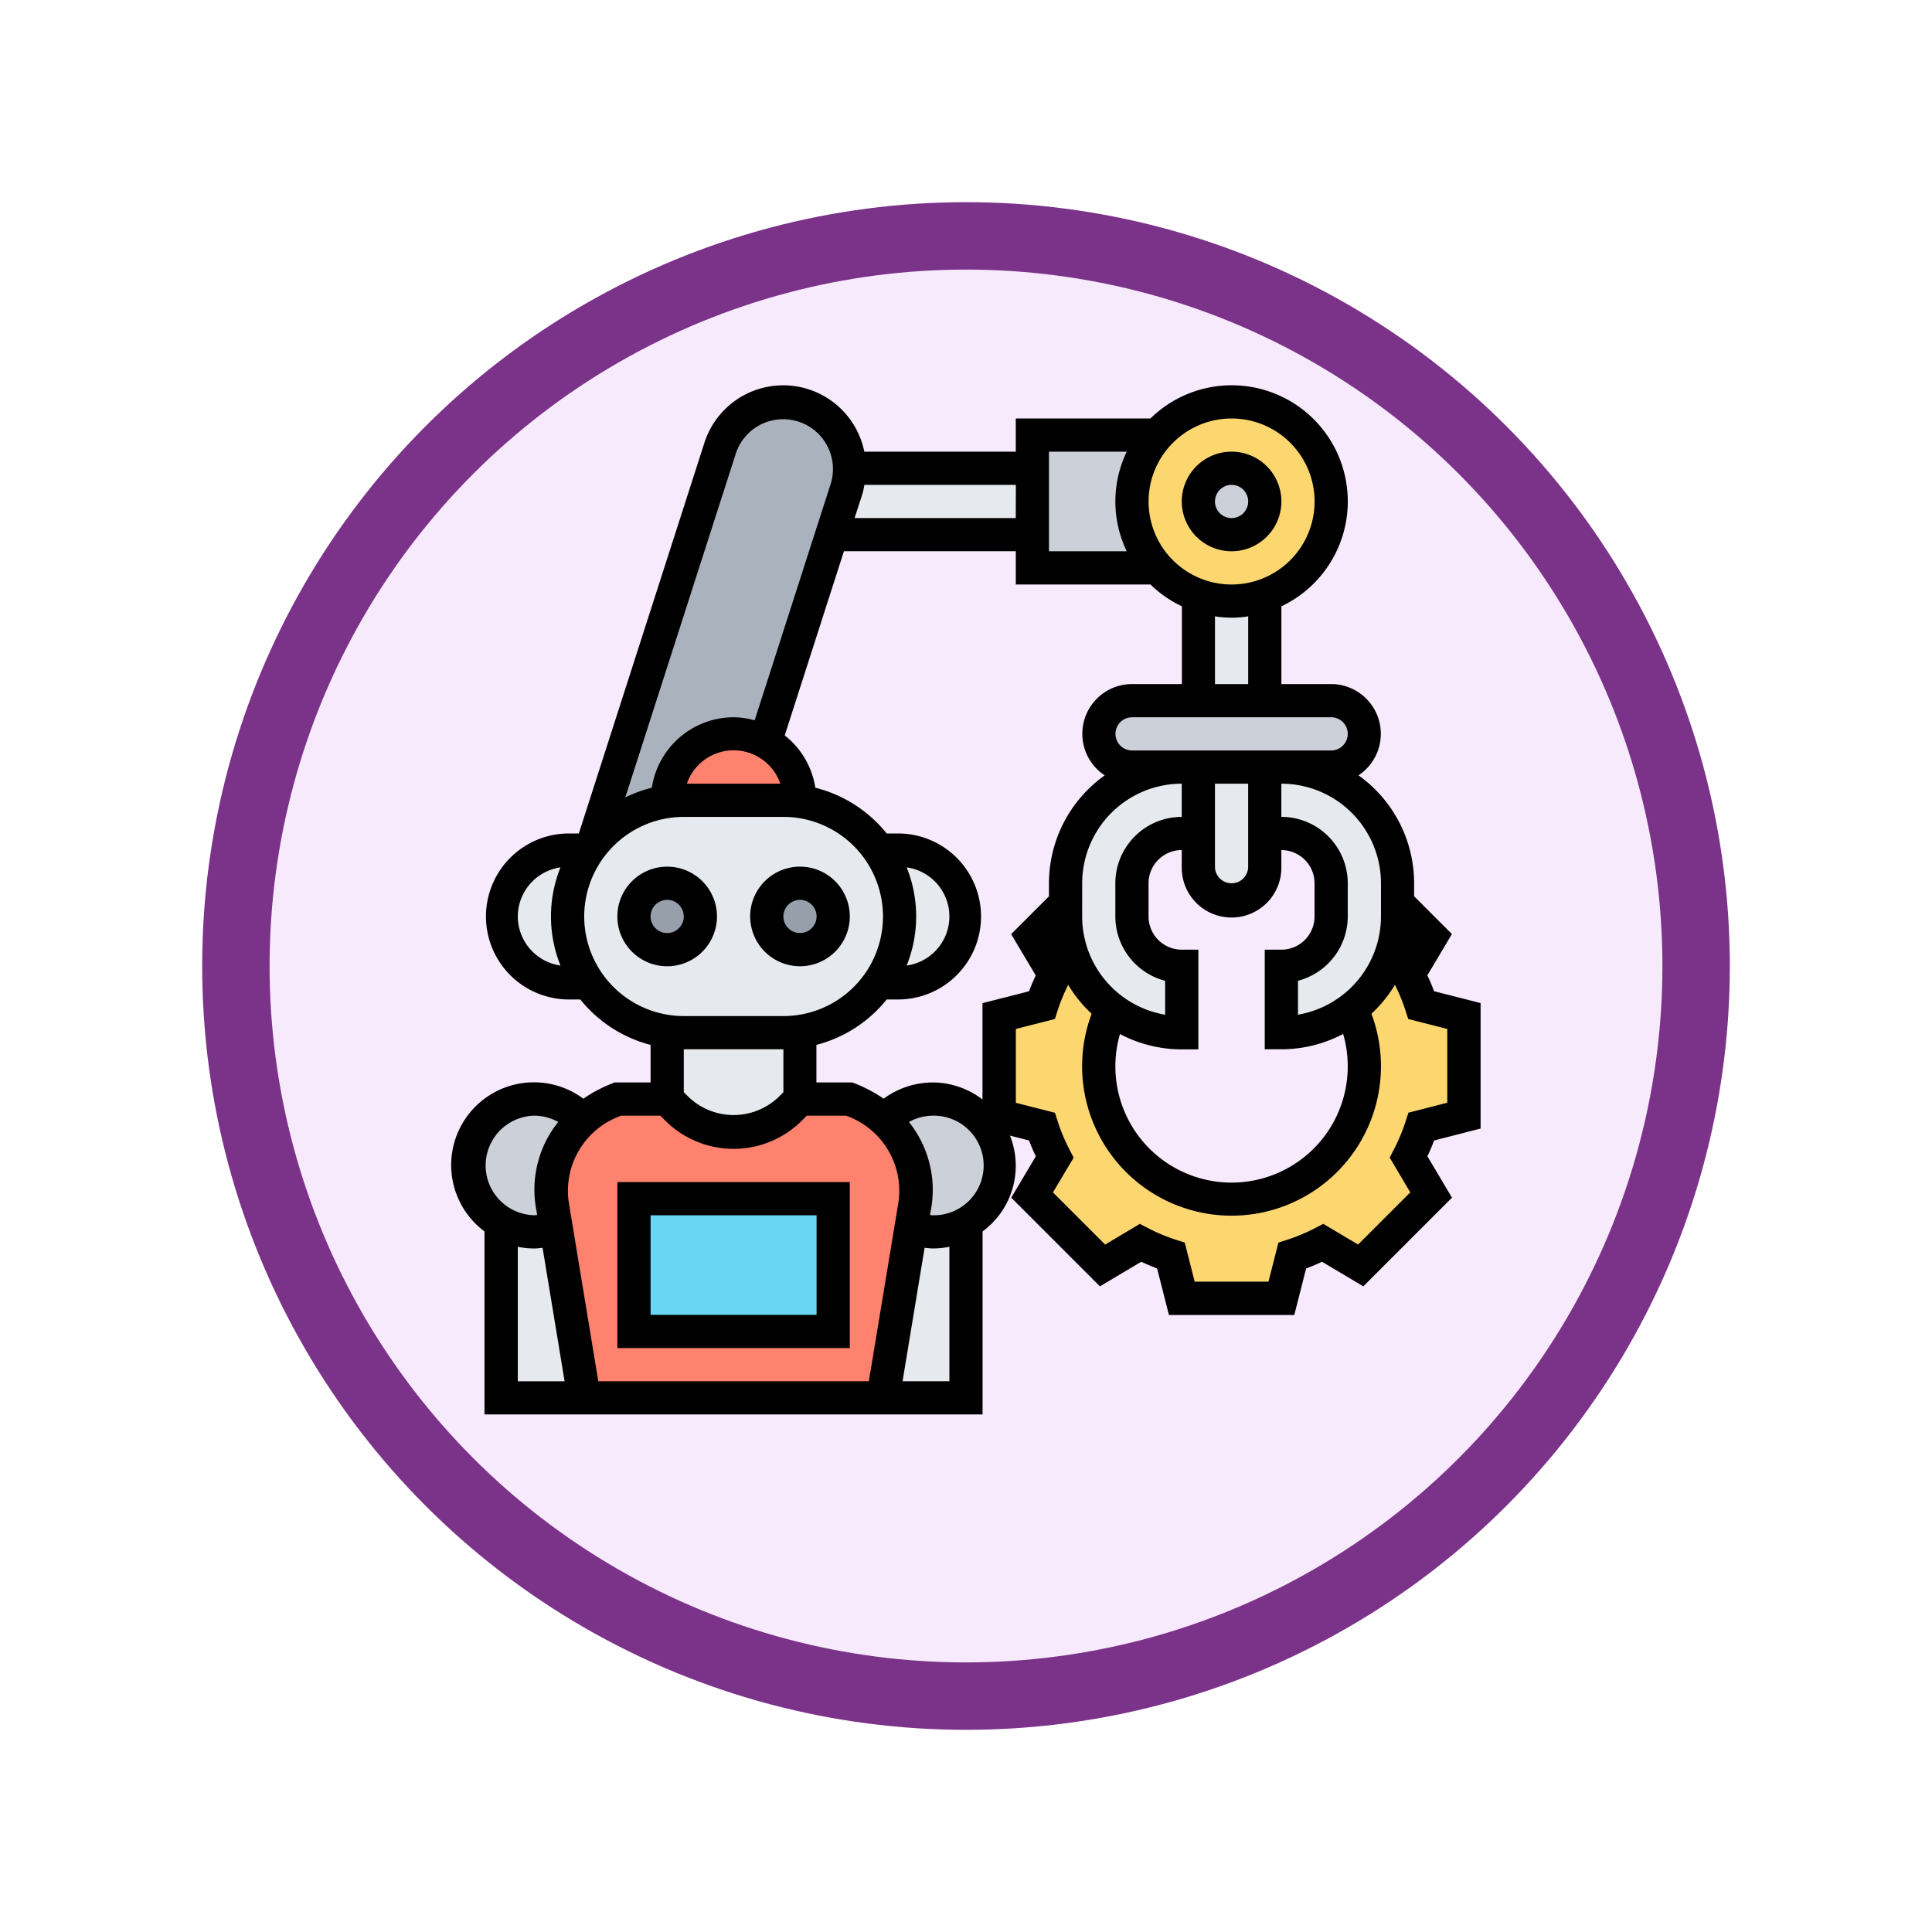 <svg xmlns="http://www.w3.org/2000/svg" xmlns:xlink="http://www.w3.org/1999/xlink" width="86" height="86" viewBox="0 0 86 86">
  <defs>
    <filter id="Ellipse_11513" x="0" y="0" width="86" height="86" filterUnits="userSpaceOnUse">
      <feOffset dy="3" input="SourceAlpha"/>
      <feGaussianBlur stdDeviation="3" result="blur"/>
      <feFlood flood-opacity="0.161"/>
      <feComposite operator="in" in2="blur"/>
      <feComposite in="SourceGraphic"/>
    </filter>
  </defs>
  <g id="Group_1144414" data-name="Group 1144414" transform="translate(-189.81 -2162.944)">
    <g id="Group_1144336" data-name="Group 1144336" transform="translate(198.81 2168.944)">
      <g id="Group_1143702" data-name="Group 1143702">
        <g id="Group_1143465" data-name="Group 1143465">
          <g transform="matrix(1, 0, 0, 1, -9, -6)" filter="url(#Ellipse_11513)">
            <g id="Ellipse_11513-2" data-name="Ellipse 11513" transform="translate(9 6)" fill="#f7eafc" stroke="#7b3289" stroke-width="3">
              <circle cx="34" cy="34" r="34" stroke="none"/>
              <circle cx="34" cy="34" r="32.5" fill="none"/>
            </g>
          </g>
        </g>
      </g>
    </g>
    <g id="automation_2825930" transform="translate(208.903 2179.094)">
      <g id="Group_1144396" data-name="Group 1144396" transform="translate(1.739 1.739)">
        <g id="Group_1144372" data-name="Group 1144372" transform="translate(5.557 0)">
          <path id="Path_979389" data-name="Path 979389" d="M20.958,4.956a2.975,2.975,0,0,1-.14.9L20.16,7.911l-2.97,9.222a2.954,2.954,0,0,0-4.36,2.6l.007.059a5.1,5.1,0,0,0-2.926,1.456,4.423,4.423,0,0,0-.392.443L15.187,4.054A2.959,2.959,0,0,1,18,2a2.873,2.873,0,0,1,.9.14,2.955,2.955,0,0,1,2.054,2.815Z" transform="translate(-9.52 -2)" fill="#aab2bd"/>
        </g>
        <g id="Group_1144373" data-name="Group 1144373" transform="translate(16.197 2.956)">
          <path id="Path_979390" data-name="Path 979390" d="M32.846,6V8.956H23.92L24.578,6.9a2.975,2.975,0,0,0,.14-.9Z" transform="translate(-23.92 -6)" fill="#e6e9ed"/>
        </g>
        <g id="Group_1144374" data-name="Group 1144374" transform="translate(25.123 1.478)">
          <path id="Path_979391" data-name="Path 979391" d="M36,4h5.571a4.407,4.407,0,0,0,0,5.911H36V4Z" transform="translate(-36 -4)" fill="#ccd1d9"/>
        </g>
        <g id="Group_1144375" data-name="Group 1144375" transform="translate(29.556 0)">
          <path id="Path_979392" data-name="Path 979392" d="M46.433,2a4.438,4.438,0,1,1-3.3,7.389A4.433,4.433,0,0,1,46.433,2Z" transform="translate(-42 -2)" fill="#fcd770"/>
        </g>
        <g id="Group_1144376" data-name="Group 1144376" transform="translate(32.512 2.956)">
          <circle id="Ellipse_11636" data-name="Ellipse 11636" cx="1.5" cy="1.5" r="1.5" transform="translate(-0.345 0.212)" fill="#ccd1d9"/>
        </g>
        <g id="Group_1144377" data-name="Group 1144377" transform="translate(23.645 22.315)">
          <path id="Path_979393" data-name="Path 979393" d="M54.69,37.225v4.433l-1.9.48a8.8,8.8,0,0,1-.569,1.36l1,1.692-3.133,3.133-1.692-1a8.8,8.8,0,0,1-1.36.569l-.48,1.9H42.128l-.48-1.9a8.8,8.8,0,0,1-1.36-.569l-1.692,1L35.463,45.19l1-1.692a8.8,8.8,0,0,1-.569-1.36l-1.9-.48V37.225l1.9-.48a8.8,8.8,0,0,1,.569-1.36l-1-1.692L36.956,32.2v.591A5.147,5.147,0,0,0,39,36.907a5.913,5.913,0,1,0,10.685.007l-.007-.007a3.935,3.935,0,0,0,.539-.458,5.142,5.142,0,0,0,1.515-3.658V32.2l1.493,1.493-1,1.692a8.8,8.8,0,0,1,.569,1.36Z" transform="translate(-34 -32.2)" fill="#fcd770"/>
        </g>
        <g id="Group_1144378" data-name="Group 1144378" transform="translate(35.468 16.256)">
          <path id="Path_979394" data-name="Path 979394" d="M55.911,30.059v.591A5.142,5.142,0,0,1,54.4,34.308a3.935,3.935,0,0,1-.539.458,5.043,5.043,0,0,1-3.118,1.057V32.867a2.214,2.214,0,0,0,2.217-2.217V29.172a2.214,2.214,0,0,0-2.217-2.217H50V24h.739a5.169,5.169,0,0,1,5.172,5.172Z" transform="translate(-50 -24)" fill="#e6e9ed"/>
        </g>
        <g id="Group_1144379" data-name="Group 1144379" transform="translate(28.079 13.3)">
          <path id="Path_979395" data-name="Path 979395" d="M50.345,20a1.482,1.482,0,0,1,1.478,1.478,1.489,1.489,0,0,1-1.478,1.478H41.478A1.482,1.482,0,0,1,40,21.478,1.489,1.489,0,0,1,41.478,20h8.867Z" transform="translate(-40 -20)" fill="#ccd1d9"/>
        </g>
        <g id="Group_1144380" data-name="Group 1144380" transform="translate(32.512 16.256)">
          <path id="Path_979396" data-name="Path 979396" d="M48.956,26.956v1.478a1.482,1.482,0,0,1-1.478,1.478A1.489,1.489,0,0,1,46,28.433V24h2.956Z" transform="translate(-46 -24)" fill="#e6e9ed"/>
        </g>
        <g id="Group_1144381" data-name="Group 1144381" transform="translate(32.512 8.616)">
          <path id="Path_979397" data-name="Path 979397" d="M48.956,13.66v4.685H46V13.66a4.472,4.472,0,0,0,2.956,0Z" transform="translate(-46 -13.66)" fill="#e6e9ed"/>
        </g>
        <g id="Group_1144382" data-name="Group 1144382" transform="translate(26.601 16.256)">
          <path id="Path_979398" data-name="Path 979398" d="M43.911,24v2.956h-.739a2.214,2.214,0,0,0-2.217,2.217V30.65a2.22,2.22,0,0,0,2.217,2.217v2.956a5.094,5.094,0,0,1-3.126-1.057A5.147,5.147,0,0,1,38,30.65V29.172A5.169,5.169,0,0,1,43.172,24Z" transform="translate(-38 -24)" fill="#e6e9ed"/>
        </g>
        <g id="Group_1144383" data-name="Group 1144383" transform="translate(18.532 31.034)">
          <path id="Path_979399" data-name="Path 979399" d="M31.329,44.865a2.974,2.974,0,0,1,.865,2.091,2.963,2.963,0,0,1-2.956,2.956,2.989,2.989,0,0,1-.968-.163h-.007l.155-.924a4.091,4.091,0,0,0-1.337-3.887,2.955,2.955,0,0,1,4.249-.074Z" transform="translate(-27.08 -44)" fill="#ccd1d9"/>
        </g>
        <g id="Group_1144384" data-name="Group 1144384" transform="translate(18.473 36.547)">
          <path id="Path_979400" data-name="Path 979400" d="M30.695,51.46v7.788H27L28.241,51.7h.007a2.989,2.989,0,0,0,.968.163A2.948,2.948,0,0,0,30.695,51.46Z" transform="translate(-27 -51.46)" fill="#e6e9ed"/>
        </g>
        <g id="Group_1144385" data-name="Group 1144385" transform="translate(18.281 19.951)">
          <path id="Path_979401" data-name="Path 979401" d="M29.762,29.865a2.957,2.957,0,0,1-2.091,5.047H26.74a5.157,5.157,0,0,0,0-5.911h.931A2.974,2.974,0,0,1,29.762,29.865Z" transform="translate(-26.74 -29)" fill="#e6e9ed"/>
        </g>
        <g id="Group_1144386" data-name="Group 1144386" transform="translate(3.696 31.034)">
          <path id="Path_979402" data-name="Path 979402" d="M21.838,44.938a4.091,4.091,0,0,1,1.337,3.887l-.155.924L21.779,57.3H8.478L7.237,49.749l-.155-.924a4.074,4.074,0,0,1,1.345-3.887A5.173,5.173,0,0,1,9.978,44h2.195l.436.436a3.568,3.568,0,0,0,5.039,0L18.084,44h2.195A5.122,5.122,0,0,1,21.838,44.938Z" transform="translate(-7.003 -44)" fill="#ff826e"/>
        </g>
        <g id="Group_1144387" data-name="Group 1144387" transform="translate(4.433 17.734)">
          <path id="Path_979403" data-name="Path 979403" d="M21.847,28.217a5.157,5.157,0,0,1,0,5.911,4.825,4.825,0,0,1-.584.7,5.1,5.1,0,0,1-2.926,1.456,3.964,3.964,0,0,1-.732.059H13.172a3.964,3.964,0,0,1-.732-.059,5.162,5.162,0,0,1-3.51-8.069,2.13,2.13,0,0,1,.192-.259,4.423,4.423,0,0,1,.392-.443,5.1,5.1,0,0,1,2.926-1.456A3.964,3.964,0,0,1,13.172,26h4.433a3.964,3.964,0,0,1,.732.059,5.109,5.109,0,0,1,3.51,2.158Z" transform="translate(-8 -26)" fill="#e6e9ed"/>
        </g>
        <g id="Group_1144388" data-name="Group 1144388" transform="translate(7.389 35.468)">
          <path id="Path_979404" data-name="Path 979404" d="M12,50h8.867v5.911H12Z" transform="translate(-12 -50)" fill="#69d6f4"/>
        </g>
        <g id="Group_1144389" data-name="Group 1144389" transform="translate(13.3 21.428)">
          <circle id="Ellipse_11637" data-name="Ellipse 11637" cx="1.5" cy="1.5" r="1.5" transform="translate(-0.133 -0.261)" fill="#969faa"/>
        </g>
        <g id="Group_1144390" data-name="Group 1144390" transform="translate(8.867 28.02)">
          <path id="Path_979405" data-name="Path 979405" d="M19.911,39.979v2.956l-.436.436a3.568,3.568,0,0,1-5.039,0L14,42.935V39.979l.007-.059a3.964,3.964,0,0,0,.732.059h4.433a3.964,3.964,0,0,0,.732-.059Z" transform="translate(-14 -39.92)" fill="#e6e9ed"/>
        </g>
        <g id="Group_1144391" data-name="Group 1144391" transform="translate(8.867 14.778)">
          <path id="Path_979406" data-name="Path 979406" d="M19.911,24.956l-.007.059a3.964,3.964,0,0,0-.732-.059H14.739a3.964,3.964,0,0,0-.732.059L14,24.956a2.956,2.956,0,1,1,5.911,0Z" transform="translate(-14 -22)" fill="#ff826e"/>
        </g>
        <g id="Group_1144392" data-name="Group 1144392" transform="translate(7.389 21.428)">
          <circle id="Ellipse_11638" data-name="Ellipse 11638" cx="1.5" cy="1.5" r="1.5" transform="translate(-0.222 -0.261)" fill="#969faa"/>
        </g>
        <g id="Group_1144393" data-name="Group 1144393" transform="translate(1.478 19.951)">
          <path id="Path_979407" data-name="Path 979407" d="M6.956,29h.931a5.157,5.157,0,0,0,0,5.911H6.956a2.956,2.956,0,0,1,0-5.911Z" transform="translate(-4 -29)" fill="#e6e9ed"/>
        </g>
        <g id="Group_1144394" data-name="Group 1144394" transform="translate(1.478 36.547)">
          <path id="Path_979408" data-name="Path 979408" d="M6.453,51.7l1.241,7.552H4V51.46a2.948,2.948,0,0,0,1.478.4,2.989,2.989,0,0,0,.968-.163Z" transform="translate(-4 -51.46)" fill="#e6e9ed"/>
        </g>
        <g id="Group_1144395" data-name="Group 1144395" transform="translate(0 31.034)">
          <path id="Path_979409" data-name="Path 979409" d="M5.776,48.825l.155.924H5.924a2.989,2.989,0,0,1-.968.163,2.956,2.956,0,0,1,0-5.911,2.98,2.98,0,0,1,2.165.938A4.074,4.074,0,0,0,5.776,48.825Z" transform="translate(-2 -44)" fill="#ccd1d9"/>
        </g>
      </g>
      <g id="Group_1144397" data-name="Group 1144397" transform="translate(1 1)">
        <path id="Path_979410" data-name="Path 979410" d="M21.217,34.433A2.217,2.217,0,1,0,19,32.217,2.219,2.219,0,0,0,21.217,34.433Zm0-2.956a.739.739,0,1,1-.739.739A.74.74,0,0,1,21.217,31.478Z" transform="translate(-5.7 -8.572)"/>
        <path id="Path_979411" data-name="Path 979411" d="M15.433,32.217a2.217,2.217,0,1,0-2.217,2.217A2.219,2.219,0,0,0,15.433,32.217Zm-2.217.739a.739.739,0,1,1,.739-.739A.74.74,0,0,1,13.217,32.956Z" transform="translate(-3.611 -8.572)"/>
        <path id="Path_979412" data-name="Path 979412" d="M21.345,49H11v7.389H21.345Zm-1.478,5.911H12.478V50.478h7.389Z" transform="translate(-3.611 -13.532)"/>
        <path id="Path_979413" data-name="Path 979413" d="M47.217,9.433A2.217,2.217,0,1,0,45,7.217,2.219,2.219,0,0,0,47.217,9.433Zm0-2.956a.739.739,0,1,1-.739.739A.74.74,0,0,1,47.217,6.478Z" transform="translate(-12.488 -2.044)"/>
        <path id="Path_979414" data-name="Path 979414" d="M46.813,34.086V28.5l-2.07-.527c-.088-.236-.186-.472-.3-.706l1.094-1.839-1.683-1.683v-.582a5.9,5.9,0,0,0-2.476-4.8A2.215,2.215,0,0,0,40.162,14.3H37.946V10.839a5.168,5.168,0,1,0-5.83-8.361H26.123V3.956H19.38a3.683,3.683,0,0,0-7.119-.391L6.673,20.951h-.5a3.695,3.695,0,0,0,0,7.389h.565a5.918,5.918,0,0,0,3.129,2.022v1.672h-1.6l-.13.051a6.251,6.251,0,0,0-1.263.672,3.683,3.683,0,0,0-4.4,5.908v8.147H24.645V38.665A3.63,3.63,0,0,0,25.864,34.4l.851.216c.088.236.186.472.3.706l-1.094,1.84,3.947,3.947,1.84-1.094q.351.163.706.3l.527,2.07H38.52l.527-2.07c.236-.088.472-.186.706-.3l1.84,1.094,3.947-3.947-1.094-1.84q.163-.351.3-.706ZM42.379,23.167v1.478a4.441,4.441,0,0,1-3.695,4.372v-1.51A2.961,2.961,0,0,0,40.9,24.645V23.167a2.959,2.959,0,0,0-2.956-2.956V18.734A4.438,4.438,0,0,1,42.379,23.167ZM40.9,31.3a5.172,5.172,0,1,1-10.139-1.422,5.878,5.878,0,0,0,2.75.683h.739V26.123h-.739a1.479,1.479,0,0,1-1.478-1.478V23.167a1.479,1.479,0,0,1,1.478-1.478v.739a2.217,2.217,0,1,0,4.433,0V21.69a1.479,1.479,0,0,1,1.478,1.478v1.478a1.479,1.479,0,0,1-1.478,1.478h-.739v4.433h.739a5.878,5.878,0,0,0,2.75-.683A5.142,5.142,0,0,1,40.9,31.3ZM27.6,23.167v.582l-1.683,1.682,1.094,1.839c-.109.234-.208.471-.3.706l-2.07.528v4.288a3.656,3.656,0,0,0-2.217-.758,3.7,3.7,0,0,0-2.183.723,6.2,6.2,0,0,0-1.263-.672l-.13-.052h-1.6V30.362a5.918,5.918,0,0,0,3.129-2.022h.565a3.695,3.695,0,0,0,0-7.389h-.565A5.917,5.917,0,0,0,17.2,18.914a3.673,3.673,0,0,0-1.362-2.328l2.635-8.2h7.651V9.867h5.993a5.192,5.192,0,0,0,1.4.972V14.3H31.3a2.215,2.215,0,0,0-1.218,4.065A5.9,5.9,0,0,0,27.6,23.167Zm-6.335-.707a2.206,2.206,0,0,1,0,4.37,5.85,5.85,0,0,0,0-4.37Zm-5.624-3.726H11.481a2.2,2.2,0,0,1,4.161,0Zm19.348,0h1.478v3.695a.739.739,0,1,1-1.478,0Zm-5.911,4.433a4.438,4.438,0,0,1,4.433-4.433v1.478a2.959,2.959,0,0,0-2.956,2.956v1.478a2.962,2.962,0,0,0,2.217,2.863v1.51a4.441,4.441,0,0,1-3.695-4.372ZM40.9,16.517a.74.74,0,0,1-.739.739H31.3a.739.739,0,0,1,0-1.478h8.867A.74.74,0,0,1,40.9,16.517ZM36.468,14.3H34.99V11.286a4.648,4.648,0,0,0,1.478,0ZM35.729,2.478a3.695,3.695,0,1,1-3.695,3.695A3.7,3.7,0,0,1,35.729,2.478ZM27.6,3.956h3.462a5.107,5.107,0,0,0,0,4.433H27.6ZM26.123,6.911H18.947L19.3,5.825a3.662,3.662,0,0,0,.083-.392h6.743ZM13.668,4.017a2.217,2.217,0,0,1,4.221,1.356L14.5,15.914a3.65,3.65,0,0,0-.939-.136,3.691,3.691,0,0,0-3.638,3.136,5.9,5.9,0,0,0-1.182.432ZM3.956,24.645a2.214,2.214,0,0,1,1.9-2.185,5.85,5.85,0,0,0,0,4.37A2.214,2.214,0,0,1,3.956,24.645Zm2.956,0a4.438,4.438,0,0,1,4.433-4.433h4.433a4.433,4.433,0,0,1,0,8.867H11.345a4.438,4.438,0,0,1-4.433-4.433Zm8.867,5.911v1.911l-.217.217a2.9,2.9,0,0,1-4,0l-.217-.217V30.556ZM8.557,33.512H10.3l.217.216a4.306,4.306,0,0,0,6.09,0l.216-.216h1.743a3.545,3.545,0,0,1,2.316,3.966l-1.3,7.857H7.539l-1.3-7.881a3.541,3.541,0,0,1,2.321-3.941Zm-3.862,0a2.195,2.195,0,0,1,1.06.281,4.808,4.808,0,0,0-.972,3.926l.035.216c-.041,0-.082.01-.123.01a2.217,2.217,0,0,1,0-4.433Zm-.739,5.837a3.691,3.691,0,0,0,.739.075c.123,0,.243-.018.364-.03l.981,5.942H3.956Zm19.212,5.986H21.083l.981-5.942c.121.012.242.03.365.03a3.691,3.691,0,0,0,.739-.075Zm-.739-7.389c-.042,0-.083-.008-.124-.01l.032-.191a4.836,4.836,0,0,0-.969-3.95,2.19,2.19,0,0,1,1.061-.282,2.217,2.217,0,1,1,0,4.433Zm21.254-1.019L41.36,39.249l-1.548-.921-.364.188a8.132,8.132,0,0,1-1.244.52l-.39.125-.443,1.74H34.087l-.443-1.739-.39-.125a8.1,8.1,0,0,1-1.244-.52l-.364-.188L30.1,39.25l-2.322-2.322.921-1.548-.188-.364a8.132,8.132,0,0,1-.52-1.244l-.125-.39-1.741-.443V29.653l1.739-.443.125-.39a8.079,8.079,0,0,1,.467-1.131A5.941,5.941,0,0,0,29.5,28.976a6.651,6.651,0,1,0,12.454,0A5.966,5.966,0,0,0,43,27.689a8.043,8.043,0,0,1,.467,1.131l.125.39,1.739.442v3.284L43.6,33.38l-.125.39a8.1,8.1,0,0,1-.52,1.244l-.188.364Z" transform="translate(-1 -1)"/>
      </g>
    </g>
  </g>
</svg>
